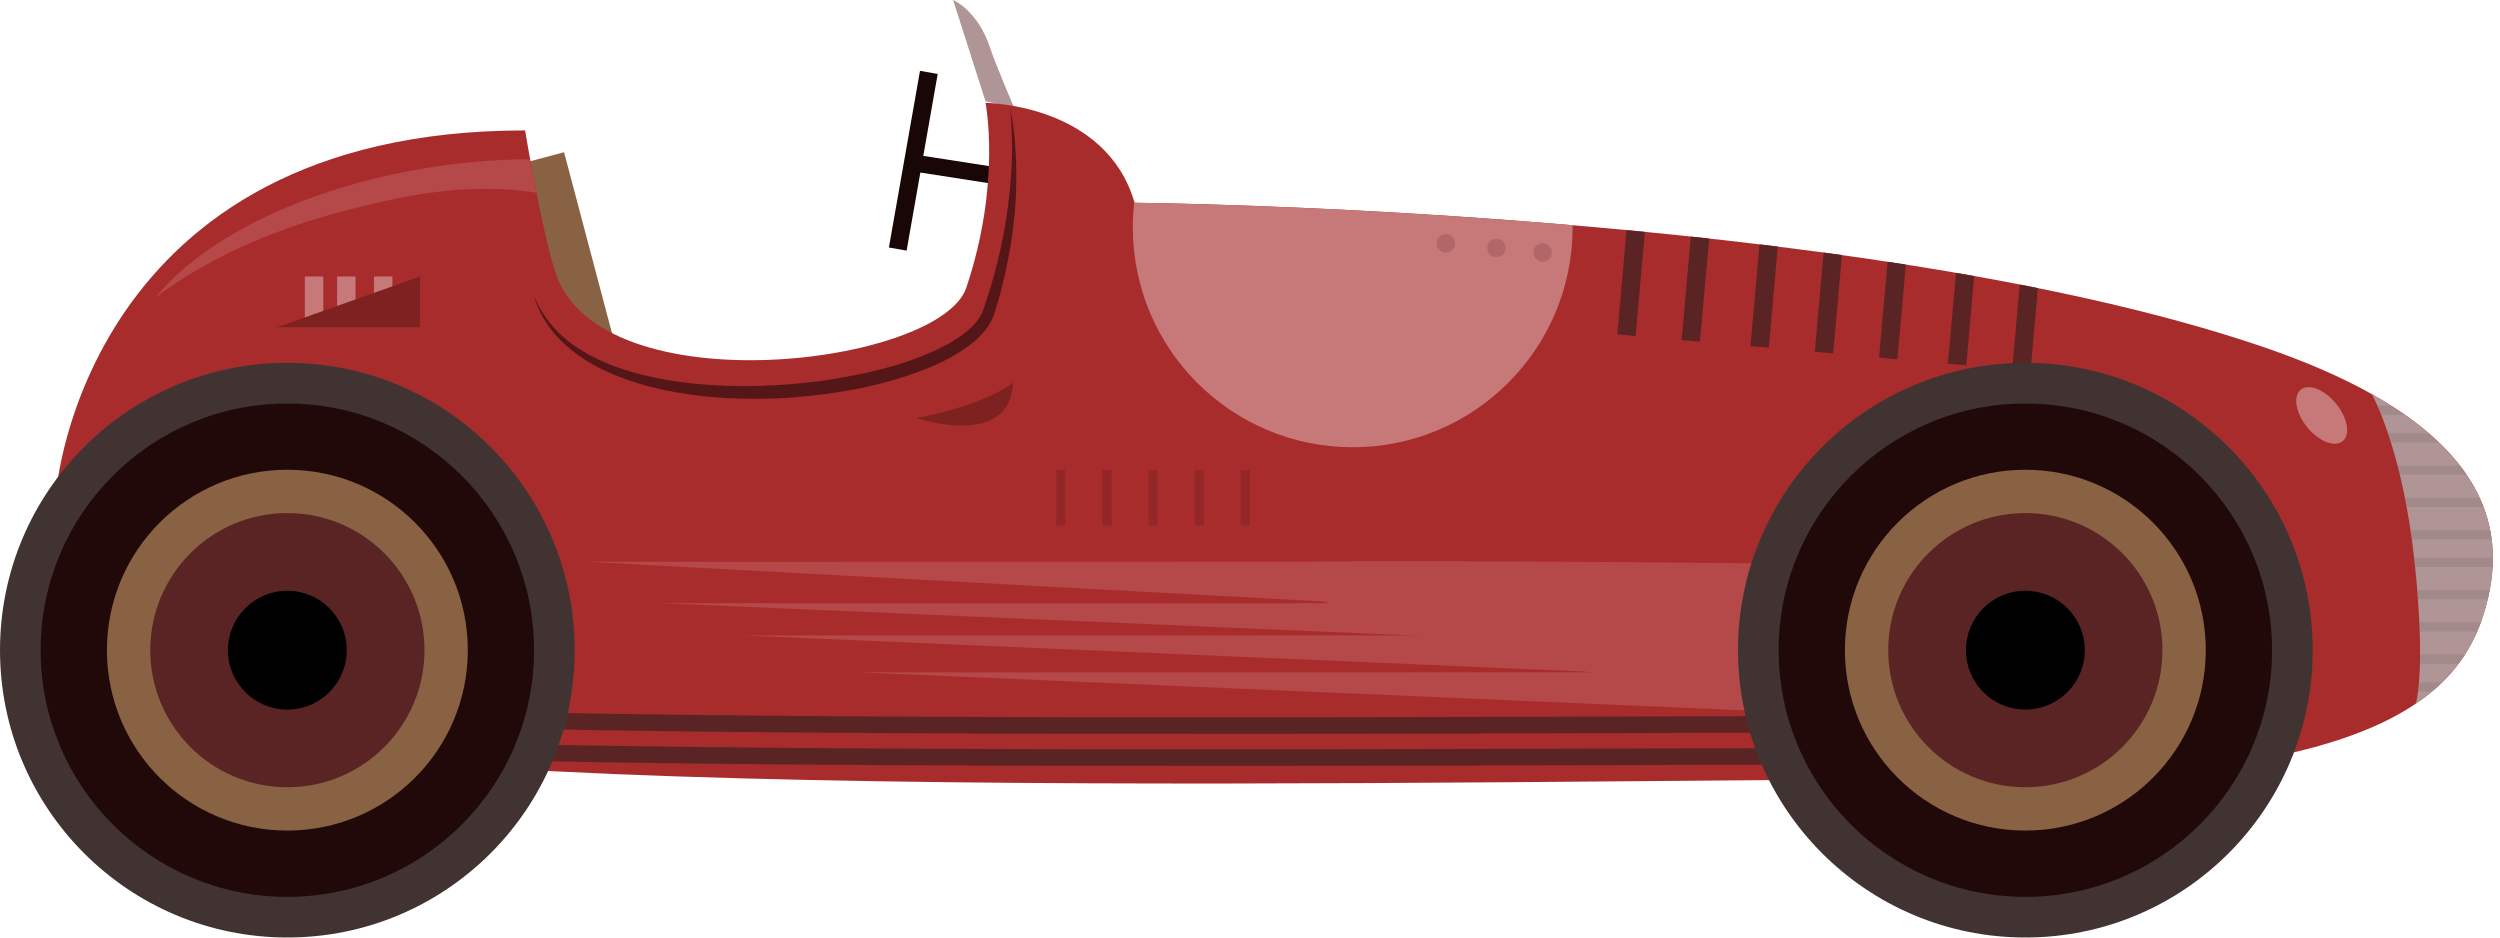 <svg width="48" height="18" viewBox="0 0 48 18" fill="none" xmlns="http://www.w3.org/2000/svg">
<g id="Objects">
<g id="Group">
<path id="Vector" d="M18.922 1.946L18.3 0C18.3 0 18.778 0.199 19.015 0.932C19.104 1.206 19.469 2.065 19.469 2.065L18.922 1.946Z" fill="#AF9595"/>
<path id="Vector_2" d="M17.665 2.983L17.615 3.304L19.348 3.574L19.398 3.253L17.665 2.983Z" fill="#190707"/>
<path id="Vector_3" d="M17.664 1.36L17.067 4.752L17.407 4.812L18.004 1.42L17.664 1.36Z" fill="#190707"/>
<path id="Vector_4" d="M10.83 2.923L9.632 3.241L10.789 7.604L11.986 7.287L10.83 2.923Z" fill="#896143"/>
<path id="Vector_5" d="M1.081 9.433C1.081 9.433 1.621 2.504 10.082 2.504C10.082 2.504 10.396 4.41 10.665 5.234C11.512 7.823 18.052 7.019 18.554 5.522C19.23 3.506 18.922 1.975 18.922 1.975C18.922 1.975 21.235 1.99 21.784 3.893C21.784 3.893 35.601 4.011 43.381 6.637C48.123 8.236 48.079 10.401 47.718 11.682C47.237 13.384 45.594 14.957 38.247 14.957C28.058 14.957 6.76 15.533 2.576 13.718C0.944 13.009 1.081 9.432 1.081 9.432V9.433Z" fill="#A82C2C"/>
<path id="Vector_6" d="M46.359 10.775C46.584 12.912 46.382 13.513 46.382 13.513C47.175 12.977 47.534 12.34 47.719 11.683C48.014 10.639 48.096 9.005 45.541 7.57C45.541 7.57 46.13 8.614 46.358 10.776L46.359 10.775Z" fill="#AF9595"/>
<path id="Vector_7" d="M10.252 5.673C10.252 5.673 10.272 5.723 10.313 5.815C10.358 5.906 10.429 6.037 10.544 6.184C10.659 6.331 10.82 6.493 11.033 6.641C11.245 6.789 11.508 6.923 11.806 7.035C12.105 7.146 12.441 7.232 12.802 7.295C13.164 7.357 13.55 7.393 13.95 7.408C14.351 7.423 14.766 7.408 15.185 7.376C15.605 7.343 16.029 7.283 16.447 7.197C16.864 7.113 17.278 7.002 17.665 6.852C18.049 6.699 18.427 6.516 18.687 6.247C18.75 6.18 18.806 6.108 18.843 6.031C18.854 6.013 18.86 5.992 18.869 5.974L18.875 5.96C18.875 5.96 18.879 5.949 18.881 5.944L18.892 5.909C18.907 5.862 18.923 5.815 18.938 5.769C19.003 5.583 19.052 5.403 19.102 5.227C19.193 4.871 19.27 4.53 19.317 4.211C19.366 3.894 19.398 3.599 19.414 3.338C19.433 3.076 19.434 2.847 19.429 2.658C19.422 2.28 19.39 2.065 19.39 2.065C19.39 2.065 19.404 2.117 19.421 2.217C19.438 2.317 19.465 2.465 19.481 2.654C19.497 2.844 19.513 3.075 19.513 3.34C19.515 3.473 19.509 3.614 19.506 3.764C19.495 3.912 19.488 4.069 19.467 4.232C19.436 4.558 19.376 4.908 19.294 5.275C19.25 5.459 19.205 5.649 19.147 5.834C19.134 5.881 19.12 5.928 19.106 5.975L19.096 6.011L19.09 6.031L19.081 6.052C19.071 6.078 19.062 6.106 19.049 6.131C19.001 6.235 18.933 6.325 18.859 6.407C18.712 6.571 18.532 6.696 18.347 6.808C18.16 6.919 17.963 7.011 17.76 7.091C17.355 7.251 16.93 7.369 16.5 7.458C16.069 7.544 15.635 7.601 15.205 7.632C14.774 7.665 14.35 7.664 13.94 7.642C13.53 7.621 13.134 7.567 12.765 7.491C12.581 7.451 12.402 7.408 12.232 7.354C12.062 7.301 11.901 7.241 11.749 7.177C11.598 7.111 11.455 7.041 11.325 6.965C11.196 6.886 11.078 6.806 10.973 6.722C10.763 6.553 10.608 6.375 10.501 6.216C10.393 6.058 10.336 5.917 10.299 5.822C10.267 5.726 10.252 5.675 10.252 5.675V5.673Z" fill="#541616"/>
<path id="Vector_8" d="M38.248 14.356C31.082 14.356 18.419 14.458 10.082 14.292C10.063 14.353 10.04 14.412 10.019 14.471C10.002 14.517 9.982 14.563 9.964 14.608C18.299 14.778 31.048 14.674 38.248 14.674C39.155 14.674 39.973 14.665 40.715 14.65C40.746 14.543 40.778 14.435 40.803 14.328C40.038 14.346 39.191 14.356 38.248 14.356Z" fill="#5B2424"/>
<path id="Vector_9" d="M38.244 13.741C31.078 13.741 18.415 13.844 10.077 13.677C10.059 13.738 10.036 13.798 10.014 13.856C9.998 13.902 9.978 13.948 9.959 13.993C18.295 14.163 31.043 14.06 38.244 14.06C39.15 14.06 39.969 14.051 40.711 14.035C40.742 13.928 40.773 13.821 40.798 13.713C40.033 13.731 39.187 13.741 38.244 13.741Z" fill="#5B2424"/>
<path id="Vector_10" d="M6.638 4.041C7.92 3.707 9.039 3.51 10.3 3.699L10.174 3.059C7.504 3.059 4.368 4.027 2.977 5.718C4.097 4.868 5.448 4.35 6.638 4.041Z" fill="#B54848"/>
<g id="Group_2">
<path id="Vector_11" d="M11.034 12.483C11.034 15.53 8.564 18 5.517 18C2.47 18 0 15.53 0 12.483C0 9.435 2.47 6.966 5.517 6.966C8.564 6.966 11.034 9.436 11.034 12.483Z" fill="#423333"/>
<path id="Vector_12" d="M10.254 12.483C10.254 15.099 8.133 17.22 5.517 17.22C2.901 17.22 0.78 15.099 0.78 12.483C0.78 9.866 2.901 7.747 5.517 7.747C8.133 7.747 10.254 9.867 10.254 12.483Z" fill="#210909"/>
<path id="Vector_13" d="M8.982 12.483C8.982 14.397 7.431 15.947 5.517 15.947C3.603 15.947 2.053 14.397 2.053 12.483C2.053 10.569 3.603 9.019 5.517 9.019C7.431 9.019 8.982 10.569 8.982 12.483Z" fill="#896143"/>
<path id="Vector_14" d="M8.15 12.483C8.15 13.936 6.971 15.115 5.517 15.115C4.063 15.115 2.885 13.937 2.885 12.483C2.885 11.029 4.063 9.851 5.517 9.851C6.971 9.851 8.15 11.029 8.15 12.483Z" fill="#5B2424"/>
<path id="Vector_15" d="M6.658 12.483C6.658 13.113 6.147 13.624 5.517 13.624C4.887 13.624 4.376 13.113 4.376 12.483C4.376 11.853 4.887 11.342 5.517 11.342C6.147 11.342 6.658 11.853 6.658 12.483Z" fill="black"/>
</g>
<path id="Vector_16" d="M35.209 12.774C35.597 14.844 22.758 10.944 23.762 10.827C24.764 10.709 34.737 10.827 34.737 10.827C34.737 10.827 35.032 11.83 35.209 12.774Z" fill="#B54848"/>
<path id="Vector_17" d="M21.779 3.874C21.76 4.035 21.75 4.199 21.75 4.365C21.75 6.697 23.64 8.587 25.972 8.587C28.303 8.587 30.194 6.697 30.194 4.365C30.194 4.352 30.194 4.338 30.193 4.325C25.517 3.925 21.785 3.893 21.785 3.893C21.783 3.887 21.78 3.881 21.779 3.875V3.874Z" fill="#C77878"/>
<path id="Vector_18" d="M11.248 10.784C11.476 10.789 24.944 10.784 24.944 10.784L25.727 11.566L11.248 10.784H11.248Z" fill="#B54848"/>
<path id="Vector_19" d="M12.665 11.58C12.892 11.585 30.078 11.58 30.078 11.58L30.86 12.363L12.664 11.58H12.665Z" fill="#B54848"/>
<path id="Vector_20" d="M14.258 12.2C14.485 12.205 31.671 12.2 31.671 12.2L32.453 12.982L14.257 12.2H14.258Z" fill="#B54848"/>
<path id="Vector_21" d="M16.471 12.908C16.698 12.913 33.884 12.908 33.884 12.908L34.666 13.69L16.47 12.908H16.471Z" fill="#B54848"/>
<path id="Vector_22" d="M19.453 7.345C18.834 7.816 17.595 8.024 17.595 8.024C17.595 8.024 19.394 8.643 19.453 7.345Z" fill="#7E2121"/>
<g id="Group_3">
<path id="Vector_23" d="M34.134 4.735C34.017 4.72 33.9 4.706 33.783 4.692L33.609 6.646L33.962 6.677L34.134 4.734V4.735Z" fill="#5B2424"/>
<path id="Vector_24" d="M36.592 5.08C36.475 5.061 36.359 5.044 36.242 5.026L36.078 6.866L36.43 6.898L36.592 5.081L36.592 5.08Z" fill="#5B2424"/>
<path id="Vector_25" d="M31.582 4.452C31.465 4.441 31.347 4.429 31.23 4.418L31.052 6.42L31.404 6.452L31.582 4.453V4.452Z" fill="#5B2424"/>
<path id="Vector_26" d="M35.365 4.897C35.248 4.88 35.131 4.865 35.013 4.849L34.844 6.755L35.197 6.786L35.365 4.896V4.897Z" fill="#5B2424"/>
<path id="Vector_27" d="M32.816 4.581C32.698 4.567 32.581 4.555 32.463 4.542L32.287 6.53L32.639 6.561L32.816 4.581Z" fill="#5B2424"/>
<path id="Vector_28" d="M39.129 5.532C39.013 5.509 38.896 5.486 38.779 5.463L38.634 7.093L38.987 7.124L39.128 5.532H39.129Z" fill="#5B2424"/>
<path id="Vector_29" d="M37.555 5.239L37.4 6.984L37.753 7.016L37.905 5.301C37.789 5.281 37.672 5.26 37.555 5.24V5.239Z" fill="#5B2424"/>
</g>
<path id="Vector_30" d="M6.207 5.309H5.853V6.106H6.207V5.309Z" fill="#C77878"/>
<path id="Vector_31" d="M6.826 5.309H6.472V6.106H6.826V5.309Z" fill="#C77878"/>
<path id="Vector_32" d="M7.534 5.309H7.18V6.106H7.534V5.309Z" fill="#C77878"/>
<path id="Vector_33" d="M5.321 6.283H8.065V5.309L5.321 6.283Z" fill="#7E2121"/>
<g id="Group_4" opacity="0.3">
<path id="Vector_34" d="M46.465 12.567C46.465 12.63 46.464 12.688 46.462 12.744H47.205C47.249 12.685 47.289 12.626 47.328 12.567H46.465Z" fill="#837070"/>
<path id="Vector_35" d="M46.451 11.947C46.453 12.008 46.456 12.068 46.458 12.124H47.562C47.588 12.066 47.611 12.007 47.633 11.947H46.451Z" fill="#837070"/>
<path id="Vector_36" d="M46.41 11.328C46.415 11.388 46.419 11.448 46.423 11.505H47.764C47.778 11.448 47.791 11.388 47.802 11.328H46.41Z" fill="#837070"/>
<path id="Vector_37" d="M46.351 10.709C46.353 10.731 46.356 10.752 46.358 10.774C46.361 10.812 46.365 10.848 46.369 10.886H47.858C47.861 10.827 47.863 10.769 47.862 10.709H46.351Z" fill="#837070"/>
<path id="Vector_38" d="M46.443 13.098C46.438 13.166 46.432 13.226 46.425 13.275H46.695C46.765 13.217 46.83 13.158 46.892 13.098H46.443Z" fill="#837070"/>
<path id="Vector_39" d="M45.85 8.318C45.868 8.374 45.888 8.433 45.907 8.495H46.827C46.765 8.436 46.699 8.378 46.631 8.318H45.85Z" fill="#837070"/>
<path id="Vector_40" d="M46.034 8.938C46.049 8.995 46.063 9.055 46.078 9.115H47.358C47.318 9.056 47.276 8.997 47.23 8.938H46.034Z" fill="#837070"/>
<path id="Vector_41" d="M45.646 7.788C45.668 7.838 45.693 7.896 45.72 7.965H46.173C46.089 7.905 45.999 7.846 45.906 7.788H45.646Z" fill="#837070"/>
<path id="Vector_42" d="M46.283 10.177C46.291 10.236 46.299 10.294 46.307 10.354H47.84C47.833 10.296 47.823 10.236 47.811 10.177H46.282H46.283Z" fill="#837070"/>
<path id="Vector_43" d="M46.215 9.735H47.684C47.662 9.676 47.636 9.617 47.609 9.558H46.183C46.194 9.617 46.206 9.675 46.215 9.735Z" fill="#837070"/>
</g>
<path id="Vector_44" d="M44.853 7.751C45.075 8.024 45.132 8.346 44.979 8.471C44.826 8.595 44.521 8.476 44.299 8.203C44.077 7.93 44.02 7.608 44.173 7.483C44.327 7.358 44.631 7.478 44.853 7.751Z" fill="#C77878"/>
<g id="Group_5">
<path id="Vector_45" d="M44.404 12.483C44.404 15.53 41.933 18 38.887 18C35.84 18 33.37 15.53 33.37 12.483C33.37 9.436 35.84 6.966 38.887 6.966C41.933 6.966 44.404 9.436 44.404 12.483Z" fill="#423333"/>
<path id="Vector_46" d="M43.624 12.483C43.624 15.099 41.503 17.22 38.888 17.22C36.272 17.22 34.15 15.099 34.15 12.483C34.15 9.866 36.271 7.747 38.888 7.747C41.504 7.747 43.624 9.867 43.624 12.483Z" fill="#210909"/>
<path id="Vector_47" d="M42.351 12.483C42.351 14.397 40.8 15.947 38.887 15.947C36.973 15.947 35.422 14.397 35.422 12.483C35.422 10.569 36.973 9.019 38.887 9.019C40.8 9.019 42.351 10.569 42.351 12.483Z" fill="#896143"/>
<path id="Vector_48" d="M41.519 12.483C41.519 13.936 40.341 15.115 38.887 15.115C37.432 15.115 36.254 13.937 36.254 12.483C36.254 11.029 37.433 9.851 38.887 9.851C40.34 9.851 41.519 11.029 41.519 12.483Z" fill="#5B2424"/>
<path id="Vector_49" d="M40.028 12.483C40.028 13.113 39.517 13.624 38.886 13.624C38.256 13.624 37.746 13.113 37.746 12.483C37.746 11.853 38.256 11.342 38.886 11.342C39.517 11.342 40.028 11.853 40.028 12.483Z" fill="black"/>
</g>
<g id="Group_6" opacity="0.5">
<path id="Vector_50" d="M20.457 9.026H20.28V10.088H20.457V9.026Z" fill="#7E2121"/>
<path id="Vector_51" d="M21.343 9.026H21.166V10.088H21.343V9.026Z" fill="#7E2121"/>
<path id="Vector_52" d="M22.227 9.026H22.05V10.088H22.227V9.026Z" fill="#7E2121"/>
<path id="Vector_53" d="M23.113 9.026H22.936V10.088H23.113V9.026Z" fill="#7E2121"/>
<path id="Vector_54" d="M23.998 9.026H23.821V10.088H23.998V9.026Z" fill="#7E2121"/>
</g>
<path id="Vector_55" opacity="0.2" d="M27.759 4.85C27.857 4.85 27.937 4.77 27.937 4.673C27.937 4.575 27.857 4.496 27.759 4.496C27.662 4.496 27.582 4.575 27.582 4.673C27.582 4.77 27.662 4.85 27.759 4.85Z" fill="#5B2424"/>
<path id="Vector_56" opacity="0.2" d="M28.733 4.938C28.831 4.938 28.91 4.859 28.91 4.761C28.91 4.663 28.831 4.584 28.733 4.584C28.635 4.584 28.556 4.663 28.556 4.761C28.556 4.859 28.635 4.938 28.733 4.938Z" fill="#5B2424"/>
<path id="Vector_57" opacity="0.2" d="M29.618 5.026C29.716 5.026 29.796 4.947 29.796 4.849C29.796 4.752 29.716 4.672 29.618 4.672C29.521 4.672 29.441 4.752 29.441 4.849C29.441 4.947 29.521 5.026 29.618 5.026Z" fill="#5B2424"/>
</g>
</g>
</svg>
